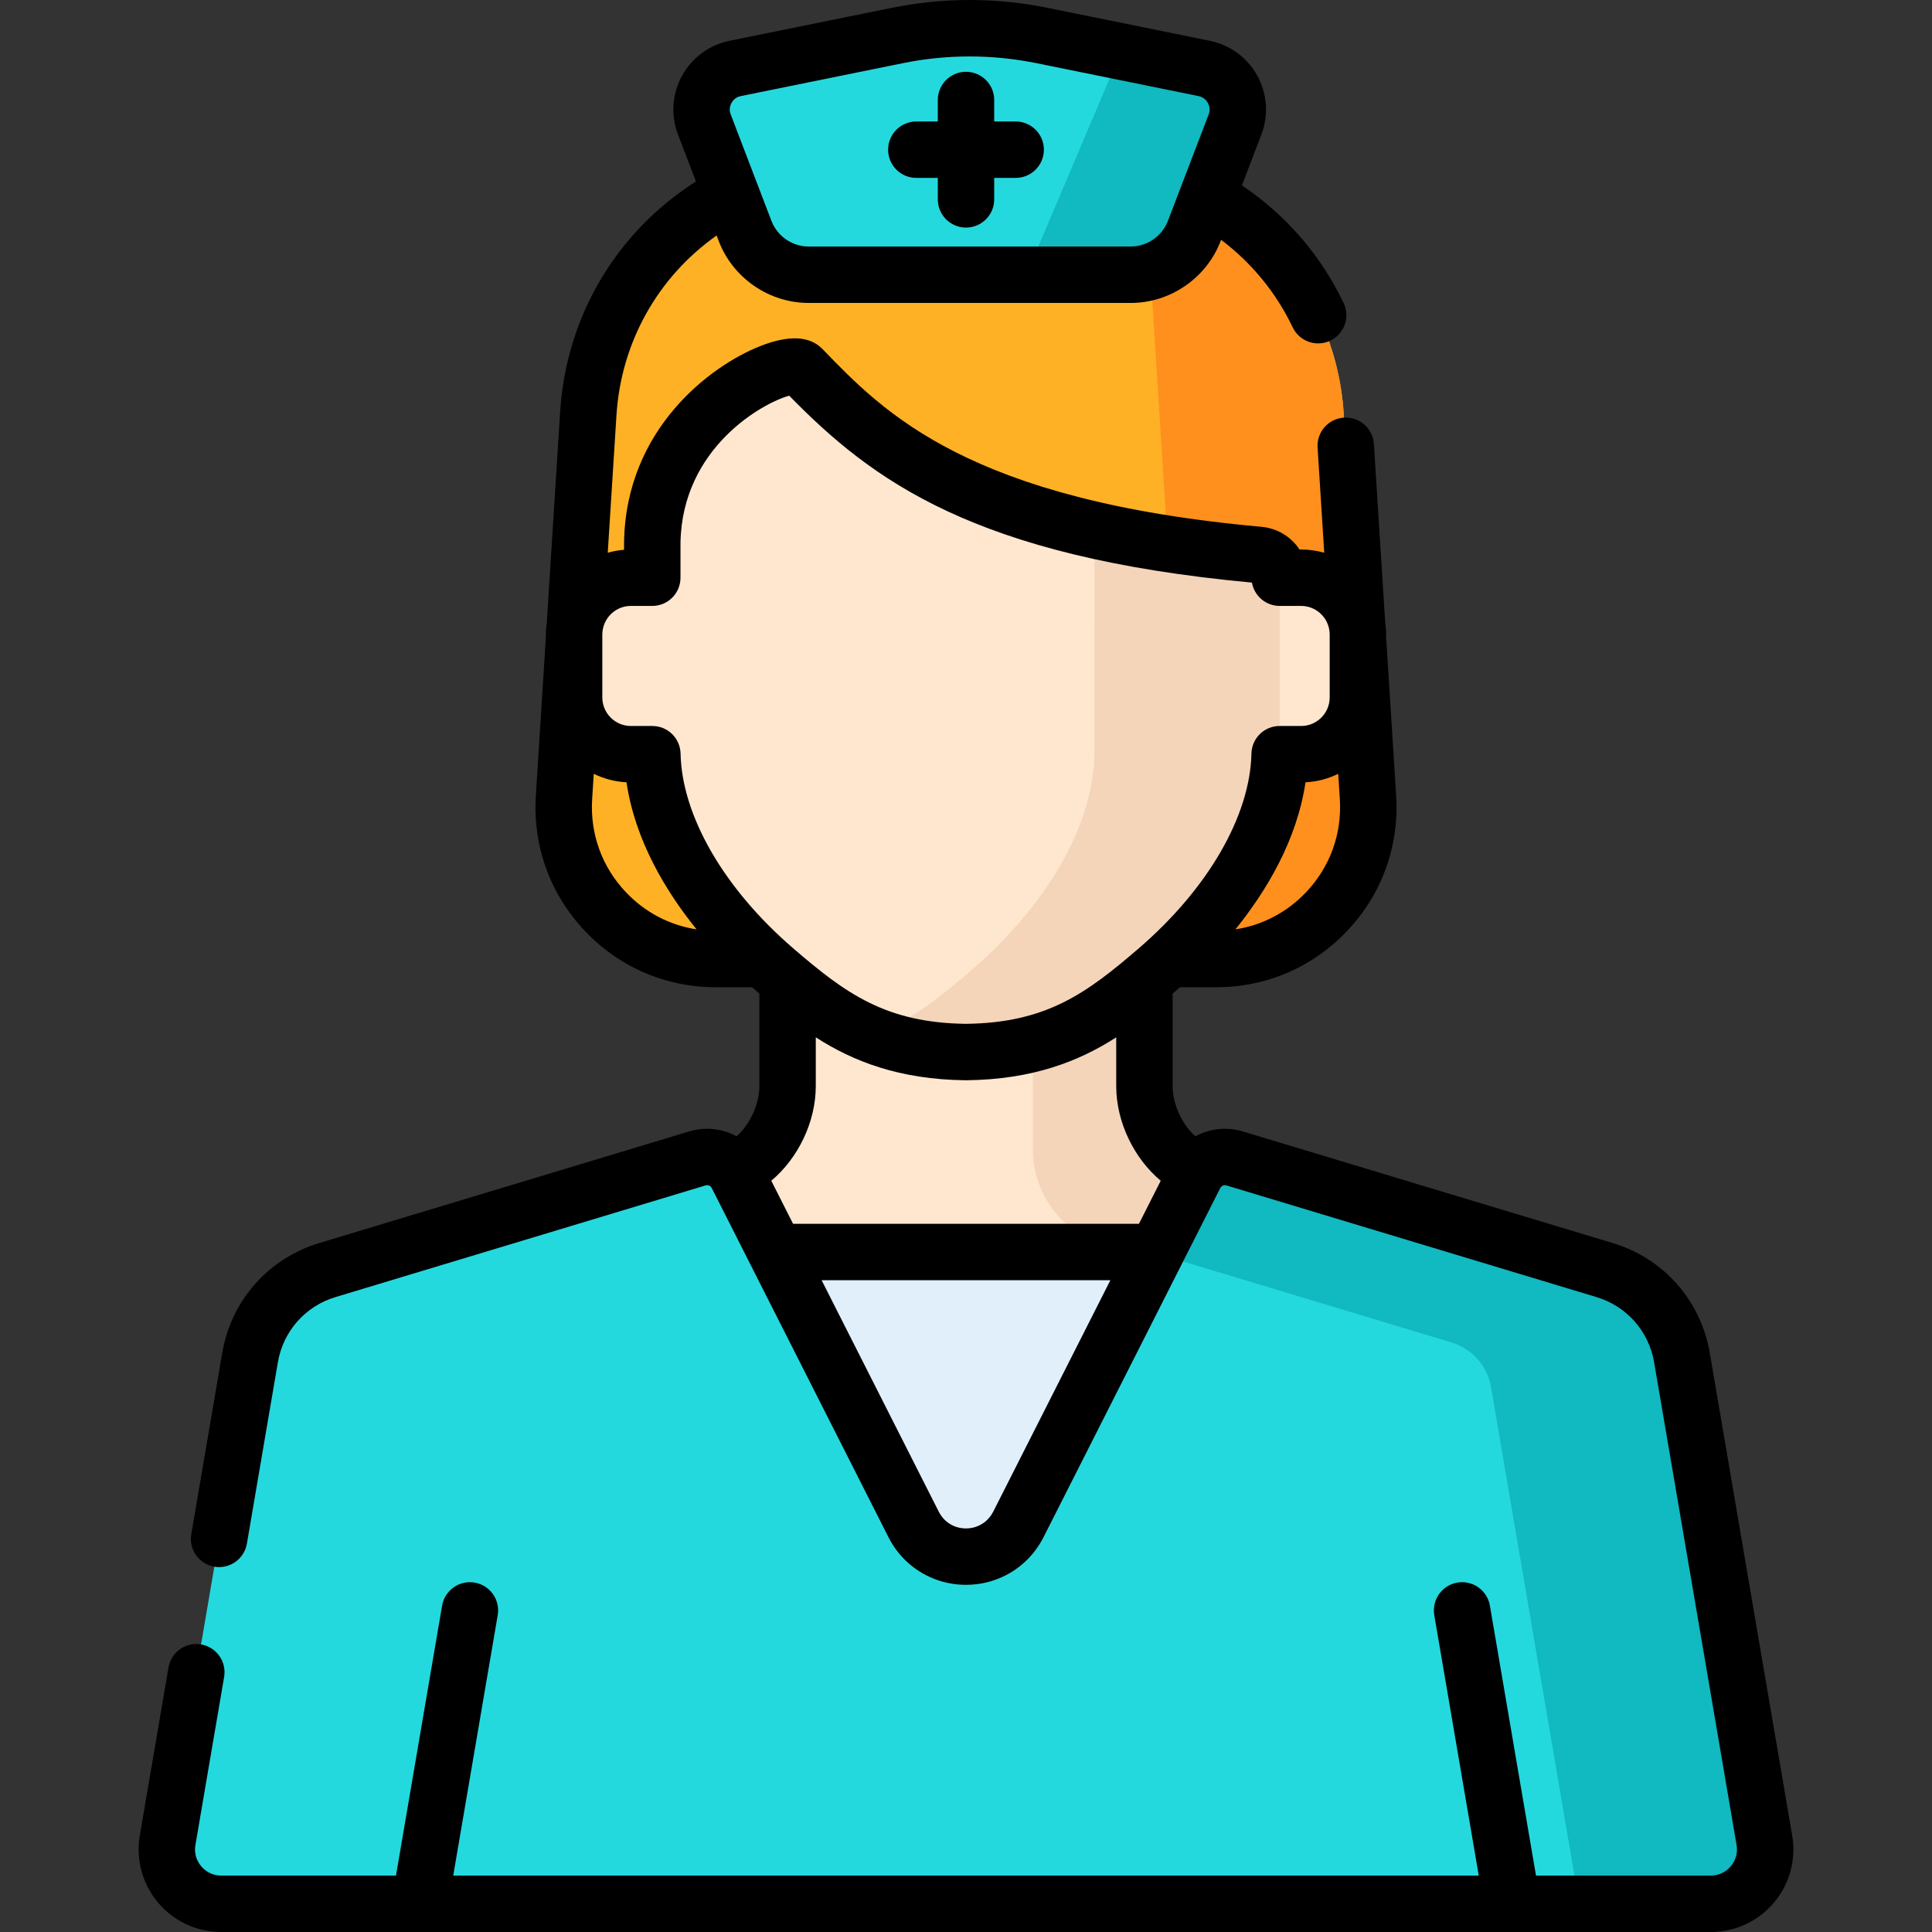 <?xml version="1.0" encoding="iso-8859-1"?>
<!-- Generator: Adobe Illustrator 19.0.0, SVG Export Plug-In . SVG Version: 6.00 Build 0)  -->
<svg version="1.1" id="Capa_1" xmlns="http://www.w3.org/2000/svg" xmlns:xlink="http://www.w3.org/1999/xlink" x="0px" y="0px"
	 viewBox="0 0 511.999 511.999" style="enable-background:new 0 0 511.999 511.999;" xml:space="preserve">
<rect x="0" y="0" width="511.999" height="511.999" fill="#333333" stroke="none"/>
<path style="fill:#FFB125;" d="M362.532,211.312l-6.44-101.733c-2.36-37.284-33.288-66.316-70.646-66.316h-58.892
	c-37.359,0-68.286,29.032-70.646,66.316l-6.44,101.733c-1.469,23.21,16.959,42.842,40.215,42.842h132.634
	C345.573,254.154,364.001,234.522,362.532,211.312z"/>
<path style="fill:#FF901D;" d="M362.532,211.312l-6.44-101.733c-2.36-37.284-33.288-66.316-70.646-66.316h-11.019
	c16.092,0,29.414,12.505,30.431,28.565L316.4,254.152h5.918C345.573,254.154,364.001,234.522,362.532,211.312z"/>
<g>
	<path style="fill:#FFE7CF;" d="M236.203,445.188c8.212,16.223,31.381,16.224,39.592,0l65.313-129.035l-21.045-5.111
		c-9.759-1.961-16.779-13.281-16.779-23.235v-44.357H256l0,0h-47.284v44.357c0,9.954-7.021,21.274-16.779,23.235l-21.045,5.11
		L236.203,445.188z"/>
	<path style="fill:#FFE7CF;" d="M344.807,153.103h-5.668l0,0c0-3.148-2.412-5.77-5.547-6.052
		c-75.539-6.797-100.37-27.965-120.977-49.34c-3.667-3.804-39.185,11.192-39.755,46.057v9.335h-5.668
		c-8.31,0-15.047,6.737-15.047,15.047v16.675c0,8.31,6.737,15.047,15.047,15.047h5.691c0.469,21.838,15.896,42.857,32.475,57.133
		c13.347,11.492,25.858,21.524,50.642,21.8c24.784-0.277,37.295-10.308,50.642-21.8c16.579-14.275,32.006-35.295,32.475-57.133
		h5.691c8.31,0,15.047-6.737,15.047-15.047V168.15C359.854,159.84,353.118,153.103,344.807,153.103z"/>
</g>
<path style="fill:#F4D5BA;" d="M339.139,153.103c0-3.148-2.412-5.77-5.547-6.052c-16.88-1.519-31.221-3.757-43.555-6.553
	l-0.014,59.373c-0.469,21.838-15.896,42.857-32.475,57.133c-8.044,6.926-15.788,13.318-26.094,17.367
	c6.794,2.67,14.7,4.323,24.547,4.433c24.784-0.276,37.295-10.308,50.642-21.8c16.579-14.275,32.006-35.295,32.475-57.133
	L339.139,153.103z"/>
<path style="fill:#24D9DE;" d="M319.121,18.138l-42.908-8.712c-12.696-2.578-25.78-2.578-38.475,0l-42.908,8.712
	c-6.729,1.366-10.621,8.448-8.167,14.861l10.799,28.218c2.672,6.982,9.373,11.592,16.848,11.592h85.33
	c7.475,0,14.176-4.61,16.848-11.592l10.799-28.218C329.743,26.586,325.851,19.505,319.121,18.138z"/>
<path style="fill:#11B9C1;" d="M319.121,18.138l-22.039-4.475l-23.199,54.695c-1.026,2.681-3.599,4.452-6.47,4.452h32.228
	c7.475,0,14.176-4.61,16.848-11.592L327.288,33C329.743,26.586,325.851,19.505,319.121,18.138z"/>
<path style="fill:#24D9DE;" d="M467.58,487.687l-21.85-127.916c-1.877-10.986-9.807-19.965-20.477-23.185l-98.082-29.594
	c-4.111-1.24-8.52,0.647-10.459,4.479l-46.831,92.521c-5.758,11.376-22.004,11.376-27.762,0l-46.831-92.521
	c-1.939-3.831-6.348-5.719-10.459-4.479l-98.083,29.594c-10.67,3.219-18.601,12.198-20.477,23.185l-21.85,127.916
	c-1.504,8.802,5.277,16.84,14.207,16.84h394.746C462.302,504.527,469.083,496.488,467.58,487.687z"/>
<path style="fill:#11B9C1;" d="M467.58,487.687l-21.85-127.916c-1.877-10.986-9.807-19.965-20.477-23.185l-98.083-29.594
	c-4.111-1.24-8.52,0.648-10.459,4.479l-10.447,20.64l78.436,23.666c5.437,1.64,9.477,6.215,10.433,11.813l23.39,136.936h34.848
	C462.302,504.527,469.083,496.488,467.58,487.687z"/>
<path style="fill:#E1EFFB;" d="M242.119,403.993c5.758,11.376,22.004,11.376,27.762,0l36.542-72.195H205.576L242.119,403.993z"/>
<path style="fill:#F4D5BA;" d="M303.284,287.807v-27.941c-8.574,7.213-17.264,13.526-29.573,16.722v28.497
	c0,9.954,7.021,21.274,16.779,23.235l15.755,3.826l10.465-20.675c0.219-0.433,0.474-0.838,0.753-1.22
	C309.087,306.995,303.284,296.849,303.284,287.807z"/>
<path d="M242.833,47.145h5.69v5.69c0,4.129,3.347,7.476,7.476,7.476c4.129,0,7.476-3.347,7.476-7.476v-5.69h5.69
	c4.129,0,7.476-3.347,7.476-7.476s-3.347-7.476-7.476-7.476h-5.69v-5.691c0-4.129-3.347-7.476-7.476-7.476s-7.476,3.347-7.476,7.476
	v5.691h-5.69c-4.129,0-7.476,3.347-7.476,7.476S238.704,47.145,242.833,47.145z"/>
<path d="M474.949,486.428L453.1,358.512c-2.37-13.874-12.213-25.018-25.688-29.083l-98.081-29.593
	c-4.326-1.305-8.815-0.737-12.543,1.298c-3.486-3.104-6.028-8.412-6.028-13.327v-24.484c0.253-0.218,0.507-0.436,0.759-0.653
	c0.377-0.325,0.778-0.676,1.19-1.041h9.607c13.335,0,25.705-5.354,34.831-15.076s13.689-22.405,12.846-35.713l-2.662-42.061v-0.63
	c0-1.148-0.087-2.275-0.254-3.378l-2.982-47.106c-0.261-4.121-3.823-7.248-7.933-6.99c-4.121,0.261-7.25,3.813-6.989,7.934
	l1.764,27.871c-1.95-0.552-4.005-0.855-6.13-0.855h-0.417c-2.197-3.334-5.842-5.635-10.129-6.021
	c-77.606-6.984-99.949-30.16-116.265-47.084c-3.391-3.517-8.953-3.786-16.53-0.799c-13.171,5.191-35.592,21.967-36.082,51.922
	c0,0.041-0.001,0.082-0.001,0.123v1.931c-1.486,0.119-2.93,0.387-4.322,0.781l2.306-36.428
	c1.227-19.379,10.983-36.654,26.546-47.641l0.566,1.479c3.753,9.807,13.33,16.396,23.831,16.396h85.33
	c10.5,0,20.077-6.589,23.831-16.396l0.131-0.342c8.078,6.087,14.564,13.982,18.98,23.209c1.285,2.683,3.96,4.25,6.749,4.25
	c1.082,0,2.181-0.237,3.222-0.735c3.725-1.782,5.299-6.247,3.516-9.971c-6.083-12.709-15.332-23.378-26.947-31.177l5.148-13.453
	c1.957-5.114,1.566-10.799-1.071-15.597c-2.637-4.797-7.226-8.174-12.591-9.263L277.7,2.095c-13.753-2.794-27.698-2.794-41.451,0
	l-42.907,8.712c-5.365,1.089-9.955,4.465-12.592,9.264s-3.028,10.483-1.07,15.597l4.754,12.421
	c-21.079,13.41-34.391,35.764-35.989,61.015l-3.543,55.964c-0.139,1.009-0.235,2.031-0.235,3.078v0.63l-2.662,42.061
	c-0.843,13.307,3.72,25.991,12.846,35.713c9.126,9.722,21.496,15.076,34.831,15.076h9.607c0.412,0.364,0.813,0.716,1.19,1.041
	c0.252,0.217,0.506,0.435,0.759,0.653v24.484c0,4.915-2.542,10.224-6.028,13.327c-3.728-2.035-8.218-2.605-12.542-1.299
	l-98.082,29.594c-13.474,4.065-23.317,15.21-25.688,29.083l-8.207,48.051c-0.695,4.07,2.041,7.933,6.111,8.628
	c4.066,0.701,7.933-2.04,8.628-6.111l8.207-48.051c1.409-8.245,7.259-14.869,15.267-17.285l98.083-29.595
	c0.642-0.193,1.325,0.101,1.628,0.697c0,0.001,0.002,0.003,0.002,0.004l0,0l46.829,92.518c1.232,2.435,2.849,4.582,4.755,6.382
	c4.194,3.962,9.792,6.249,15.796,6.249l0,0c3.821,0,7.477-0.926,10.712-2.621c4.159-2.179,7.621-5.628,9.84-10.011l46.831-92.521
	c0.302-0.598,0.986-0.895,1.629-0.697l98.082,29.594c8.009,2.416,13.859,9.04,15.267,17.285l21.849,127.915
	c0.473,2.765-0.759,4.721-1.536,5.641s-2.497,2.464-5.302,2.464h-46.314l-12.219-71.532c-0.695-4.07-4.555-6.809-8.628-6.111
	c-4.07,0.695-6.806,4.558-6.111,8.628l11.789,69.014H120.111l11.789-69.014c0.695-4.07-2.041-7.933-6.111-8.628
	c-4.068-0.696-7.933,2.04-8.628,6.111l-12.219,71.532H58.627c-2.805,0-4.526-1.544-5.302-2.464s-2.008-2.877-1.536-5.641
	l7.606-44.529c0.695-4.07-2.041-7.933-6.111-8.628c-4.068-0.698-7.933,2.041-8.628,6.111l-7.606,44.529
	c-1.088,6.372,0.678,12.861,4.846,17.801s10.266,7.774,16.731,7.774l0,0c0.008,0,0,0,0.008,0c0.007,0-0.015,0-0.008,0h394.746
	c0.007,0,0,0,0.007,0c0.008,0-0.015,0-0.007,0l0,0c6.464,0,12.562-2.834,16.731-7.774
	C474.271,499.288,476.038,492.799,474.949,486.428z M193.856,27.276c0.303-0.551,1.026-1.52,2.463-1.812l42.907-8.713
	c5.89-1.195,11.819-1.793,17.75-1.793c5.929,0,11.861,0.598,17.749,1.793l42.908,8.713c0,0,0,0,0.001,0.001
	c1.436,0.291,2.159,1.26,2.462,1.811c0.303,0.552,0.734,1.681,0.21,3.051l-10.799,28.218c-1.554,4.06-5.519,6.788-9.866,6.788
	h-85.33c-4.347,0-8.312-2.728-9.866-6.788l-10.799-28.218C193.122,28.958,193.553,27.828,193.856,27.276z M355.071,211.785
	c0.578,9.143-2.556,17.855-8.826,24.534c-5.091,5.424-11.652,8.869-18.844,9.972c8.22-10.176,16.291-23.622,18.569-38.973
	c3.1-0.158,6.029-0.959,8.676-2.251L355.071,211.785z M165.754,236.319c-6.27-6.679-9.404-15.392-8.826-24.534l0.425-6.717
	c2.647,1.292,5.576,2.092,8.676,2.251c2.277,15.35,10.349,28.796,18.569,38.973C177.406,245.188,170.845,241.743,165.754,236.319z
	 M264.148,398.763l-0.938,1.853c-0.133,0.263-0.289,0.507-0.444,0.749c-0.05,0.077-0.09,0.163-0.141,0.238
	c-0.094,0.137-0.205,0.255-0.306,0.385c-0.359,0.459-0.749,0.887-1.188,1.25c-0.092,0.076-0.196,0.137-0.291,0.209
	c-1.359,1.022-3.024,1.601-4.841,1.601c-3.11,0-5.806-1.657-7.211-4.431l-31.048-61.343h76.52L264.148,398.763z M301.828,324.32
	h-91.657l-5.775-11.41c7.045-5.893,11.796-15.514,11.796-25.104v-12.9c9.787,6.294,22.034,11.176,39.725,11.374
	c0.028,0,0.055,0,0.083,0c0.028,0,0.055,0,0.083,0c17.691-0.198,29.938-5.08,39.725-11.373v12.9c0,9.591,4.75,19.211,11.796,25.104
	L301.828,324.32z M301.763,251.339c-13.825,11.906-24.484,19.731-45.763,19.988c-21.278-0.257-31.937-8.083-45.763-19.988
	c-18.354-15.803-29.524-35.103-29.879-51.628c-0.087-4.065-3.408-7.316-7.474-7.316h-5.691c-4.175,0-7.571-3.396-7.571-7.571
	v-16.675c0-0.349,0.032-0.689,0.078-1.026c0.021-0.114,0.037-0.229,0.053-0.344c0.647-3.522,3.734-6.201,7.441-6.201h5.668
	c4.129,0,7.476-3.347,7.476-7.476v-9.271c0.448-25.305,21.986-37.13,28.807-38.965c21.925,22.366,48.871,42.705,122.63,49.527
	c0.611,3.513,3.676,6.185,7.365,6.185h5.668c3.706,0,6.793,2.679,7.441,6.201c0.016,0.116,0.032,0.231,0.053,0.344
	c0.046,0.336,0.078,0.677,0.078,1.026v16.675c0,4.174-3.396,7.571-7.571,7.571h-5.691c-4.067,0-7.387,3.25-7.474,7.316
	C331.287,216.235,320.117,235.535,301.763,251.339z"/>
<g>
</g>
<g>
</g>
<g>
</g>
<g>
</g>
<g>
</g>
<g>
</g>
<g>
</g>
<g>
</g>
<g>
</g>
<g>
</g>
<g>
</g>
<g>
</g>
<g>
</g>
<g>
</g>
<g>
</g>
</svg>
